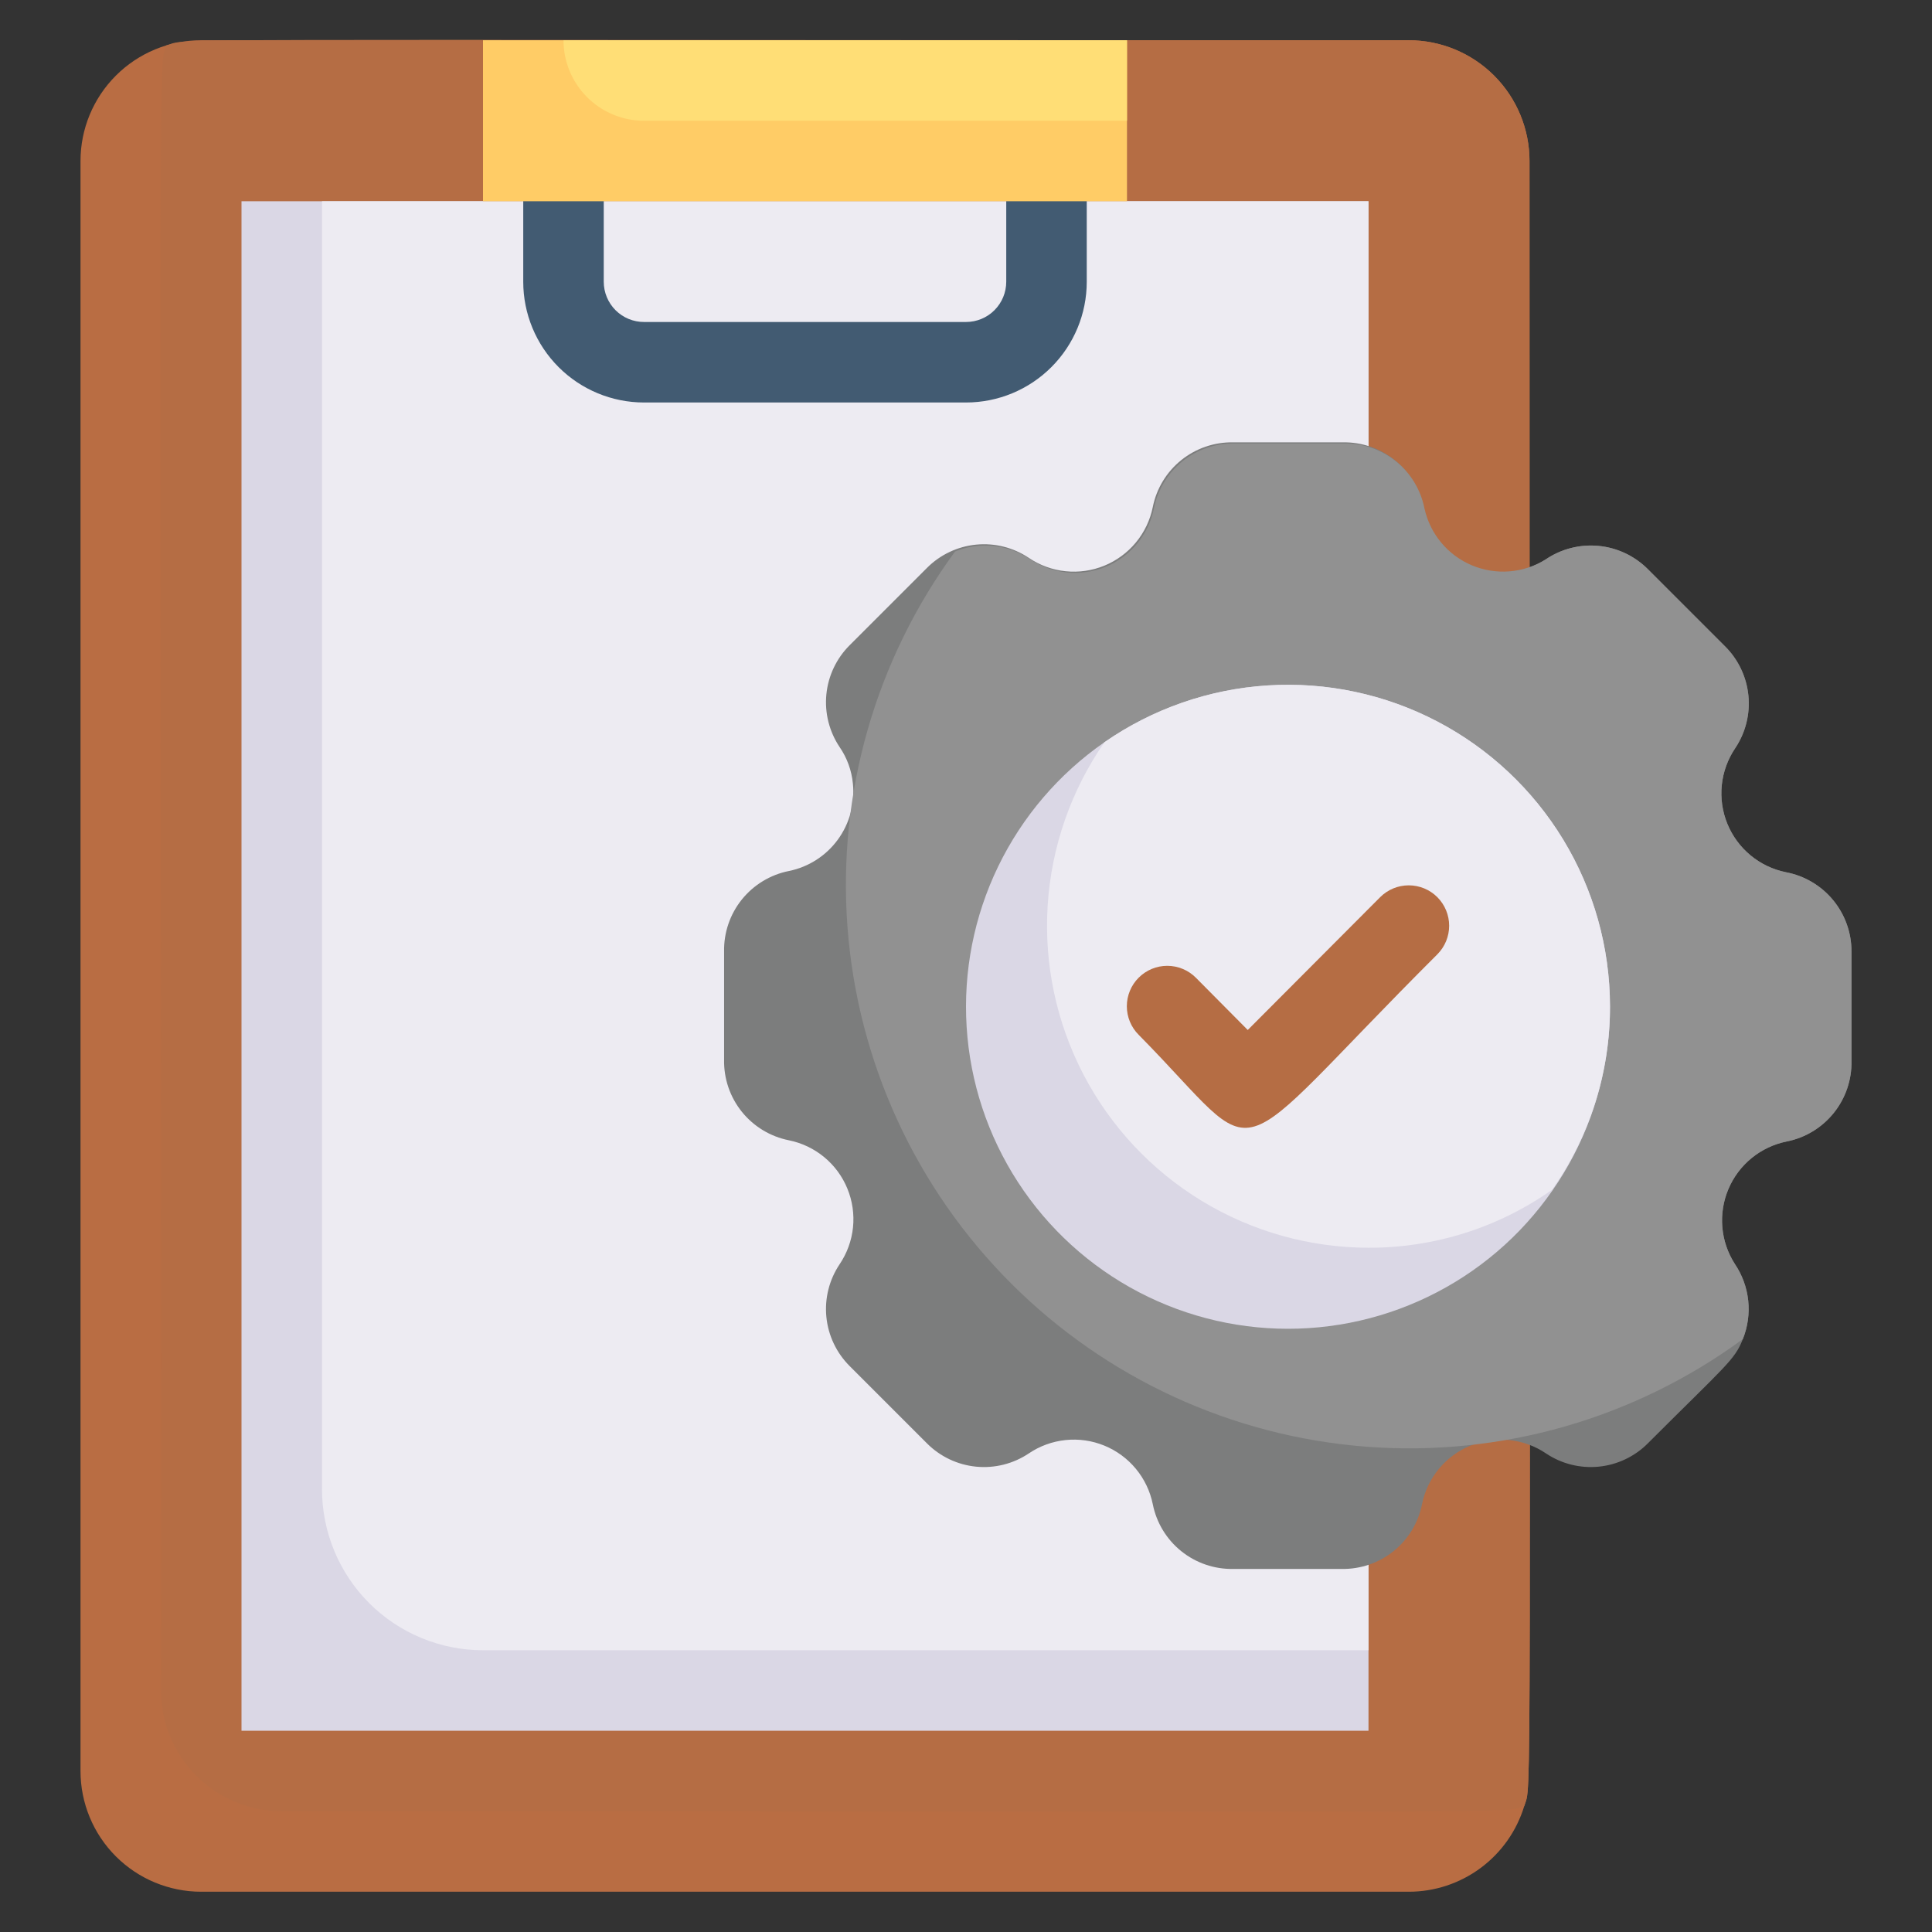 <svg width="100" height="100" viewBox="0 0 100 100" fill="none" xmlns="http://www.w3.org/2000/svg">
<rect x="0" y="0" width="100" height="100" fill="#333333" stroke="none"/>
<path d="M79.167 8.333C79.167 97.27 79.292 92.125 78.896 93.479C78.507 94.762 77.716 95.886 76.639 96.685C75.562 97.484 74.257 97.916 72.917 97.916H10.417C8.759 97.916 7.169 97.258 5.997 96.086C4.825 94.914 4.167 93.324 4.167 91.666V8.333C4.167 6.675 4.825 5.086 5.997 3.914C7.169 2.741 8.759 2.083 10.417 2.083H72.917C74.574 2.083 76.164 2.741 77.336 3.914C78.508 5.086 79.167 6.675 79.167 8.333Z" fill="#B96D43"/>
<path d="M79.167 8.333C79.167 97.271 79.292 92.125 78.896 93.479C77.562 93.875 81.958 93.75 14.583 93.75C12.926 93.75 11.336 93.091 10.164 91.919C8.992 90.747 8.333 89.157 8.333 87.5C8.333 -1.333 8.188 3.75 8.604 2.354C9.938 1.958 5.542 2.083 72.917 2.083C74.574 2.083 76.164 2.742 77.336 3.914C78.508 5.086 79.167 6.676 79.167 8.333Z" fill="#B56D44"/>
<path d="M12.5 10.416H70.833V89.583H12.5V10.416Z" fill="#DAD7E5"/>
<path d="M70.833 10.416V85.416H25C22.79 85.416 20.67 84.538 19.108 82.976C17.545 81.413 16.667 79.293 16.667 77.083V10.416H70.833Z" fill="#EDEBF2"/>
<path d="M95.833 49.25V54.917C95.852 55.894 95.526 56.847 94.913 57.609C94.3 58.371 93.438 58.893 92.479 59.083C91.815 59.217 91.193 59.51 90.667 59.939C90.142 60.367 89.729 60.917 89.464 61.541C89.199 62.165 89.091 62.844 89.148 63.519C89.205 64.195 89.426 64.846 89.792 65.417C90.175 65.982 90.414 66.633 90.487 67.312C90.559 67.992 90.464 68.679 90.208 69.312C89.792 70.396 89.312 70.688 85.292 74.708C84.61 75.393 83.711 75.819 82.75 75.914C81.788 76.009 80.823 75.767 80.021 75.229C79.453 74.845 78.798 74.607 78.116 74.537C77.434 74.466 76.745 74.565 76.11 74.825C75.475 75.085 74.915 75.497 74.478 76.025C74.04 76.554 73.74 77.182 73.604 77.854C73.414 78.813 72.892 79.675 72.13 80.288C71.368 80.901 70.415 81.227 69.438 81.208H63.833C62.856 81.227 61.903 80.901 61.141 80.288C60.379 79.675 59.857 78.813 59.667 77.854C59.531 77.182 59.23 76.554 58.793 76.025C58.356 75.497 57.795 75.085 57.161 74.825C56.526 74.565 55.837 74.466 55.155 74.537C54.472 74.607 53.818 74.845 53.25 75.229C52.447 75.767 51.483 76.009 50.521 75.914C49.56 75.819 48.661 75.393 47.979 74.708L43.979 70.708C43.295 70.026 42.868 69.128 42.773 68.166C42.678 67.205 42.921 66.24 43.458 65.438C43.842 64.869 44.08 64.215 44.151 63.533C44.221 62.851 44.122 62.162 43.862 61.527C43.603 60.892 43.191 60.331 42.662 59.894C42.134 59.457 41.505 59.157 40.833 59.021C39.874 58.83 39.013 58.309 38.399 57.547C37.786 56.785 37.46 55.832 37.479 54.854V49.25C37.46 48.272 37.786 47.319 38.399 46.557C39.013 45.796 39.874 45.274 40.833 45.083C41.849 44.877 42.751 44.299 43.363 43.463C43.976 42.627 44.255 41.593 44.146 40.562C44.081 39.882 43.845 39.23 43.458 38.667C42.921 37.864 42.678 36.899 42.773 35.938C42.868 34.976 43.295 34.078 43.979 33.396L47.979 29.396C48.661 28.711 49.56 28.285 50.521 28.19C51.483 28.095 52.447 28.337 53.25 28.875C53.818 29.259 54.472 29.497 55.155 29.567C55.837 29.638 56.526 29.539 57.161 29.279C57.795 29.019 58.356 28.607 58.793 28.079C59.23 27.55 59.531 26.922 59.667 26.25C59.857 25.291 60.379 24.429 61.141 23.816C61.903 23.203 62.856 22.877 63.833 22.896H69.5C70.478 22.877 71.431 23.203 72.193 23.816C72.954 24.429 73.476 25.291 73.667 26.25C73.797 26.916 74.089 27.541 74.516 28.069C74.943 28.596 75.493 29.012 76.117 29.279C76.742 29.546 77.422 29.656 78.098 29.6C78.775 29.544 79.428 29.324 80 28.958C80.802 28.412 81.77 28.164 82.736 28.255C83.702 28.346 84.606 28.772 85.292 29.458L89.292 33.458C89.976 34.14 90.402 35.039 90.497 36C90.592 36.962 90.35 37.926 89.812 38.729C89.428 39.297 89.191 39.952 89.12 40.634C89.05 41.316 89.149 42.005 89.408 42.64C89.668 43.275 90.08 43.835 90.609 44.273C91.137 44.71 91.765 45.01 92.438 45.146C93.394 45.326 94.257 45.835 94.877 46.584C95.497 47.334 95.835 48.277 95.833 49.25Z" fill="#7C7D7D"/>
<path d="M95.833 49.25V54.917C95.852 55.894 95.526 56.847 94.913 57.609C94.3 58.371 93.438 58.893 92.479 59.083C91.815 59.217 91.193 59.51 90.667 59.939C90.142 60.367 89.729 60.917 89.464 61.541C89.199 62.165 89.091 62.844 89.148 63.519C89.205 64.195 89.426 64.846 89.792 65.417C90.175 65.982 90.414 66.633 90.487 67.312C90.559 67.992 90.464 68.679 90.208 69.312C84.59 73.436 77.681 75.412 70.733 74.882C63.784 74.352 57.254 71.351 52.327 66.423C47.399 61.496 44.398 54.966 43.868 48.017C43.338 41.069 45.314 34.16 49.438 28.542C50.067 28.287 50.749 28.19 51.424 28.259C52.099 28.328 52.748 28.561 53.312 28.938C53.881 29.321 54.535 29.559 55.217 29.63C55.899 29.7 56.588 29.601 57.223 29.342C57.858 29.082 58.419 28.67 58.856 28.141C59.293 27.613 59.593 26.985 59.729 26.312C59.92 25.353 60.441 24.492 61.203 23.878C61.965 23.265 62.918 22.939 63.896 22.958H69.562C70.54 22.939 71.493 23.265 72.255 23.878C73.017 24.492 73.539 25.353 73.729 26.312C73.872 26.964 74.169 27.572 74.595 28.084C75.022 28.597 75.565 29 76.18 29.259C76.794 29.518 77.462 29.626 78.126 29.574C78.791 29.522 79.434 29.311 80 28.958C80.802 28.412 81.77 28.164 82.736 28.255C83.702 28.346 84.606 28.772 85.292 29.458L89.292 33.458C89.976 34.14 90.402 35.039 90.497 36C90.592 36.962 90.35 37.926 89.812 38.729C89.429 39.297 89.191 39.952 89.12 40.634C89.05 41.316 89.149 42.005 89.408 42.64C89.668 43.275 90.08 43.835 90.609 44.273C91.137 44.71 91.765 45.01 92.438 45.146C93.394 45.326 94.257 45.835 94.877 46.584C95.497 47.334 95.836 48.277 95.833 49.25Z" fill="#919191"/>
<path d="M83.333 52.083C83.338 54.951 82.603 57.772 81.198 60.273C79.793 62.774 77.767 64.87 75.315 66.358C72.863 67.846 70.069 68.677 67.202 68.769C64.335 68.861 61.493 68.211 58.951 66.884C56.408 65.556 54.252 63.594 52.69 61.189C51.127 58.783 50.212 56.016 50.033 53.153C49.853 50.29 50.416 47.43 51.665 44.848C52.915 42.267 54.81 40.051 57.167 38.416C59.665 36.683 62.59 35.667 65.624 35.477C68.659 35.286 71.688 35.93 74.383 37.337C77.078 38.745 79.336 40.863 80.914 43.462C82.492 46.061 83.328 49.043 83.333 52.083Z" fill="#DAD7E5"/>
<path d="M83.333 52.083C83.343 55.484 82.294 58.804 80.333 61.583C77.555 63.544 74.234 64.593 70.833 64.583C67.793 64.578 64.812 63.742 62.212 62.164C59.613 60.586 57.495 58.327 56.088 55.632C54.68 52.937 54.036 49.908 54.227 46.874C54.417 43.839 55.434 40.915 57.167 38.416C59.665 36.683 62.59 35.667 65.624 35.477C68.659 35.286 71.688 35.93 74.383 37.337C77.078 38.745 79.336 40.863 80.914 43.462C82.492 46.061 83.328 49.043 83.333 52.083Z" fill="#EDEBF2"/>
<path d="M58.938 53.562C58.545 53.17 58.325 52.638 58.325 52.083C58.325 51.528 58.545 50.996 58.938 50.604C59.33 50.212 59.862 49.991 60.417 49.991C60.971 49.991 61.504 50.212 61.896 50.604L64.583 53.312L71.438 46.437C71.83 46.045 72.362 45.825 72.917 45.825C73.472 45.825 74.004 46.045 74.396 46.437C74.788 46.83 75.008 47.362 75.008 47.917C75.008 48.471 74.788 49.003 74.396 49.396C63.042 60.729 65.708 60.417 58.938 53.562Z" fill="#B56D44"/>
<path d="M50 20.833H33.333C31.676 20.833 30.086 20.174 28.914 19.002C27.742 17.83 27.083 16.241 27.083 14.583V10.416C27.083 9.864 27.303 9.334 27.694 8.943C28.084 8.553 28.614 8.333 29.167 8.333C29.719 8.333 30.249 8.553 30.64 8.943C31.03 9.334 31.25 9.864 31.25 10.416V14.583C31.25 15.136 31.47 15.665 31.86 16.056C32.251 16.447 32.781 16.666 33.333 16.666H50C50.553 16.666 51.083 16.447 51.473 16.056C51.864 15.665 52.083 15.136 52.083 14.583V10.416C52.083 9.864 52.303 9.334 52.694 8.943C53.084 8.553 53.614 8.333 54.167 8.333C54.719 8.333 55.249 8.553 55.64 8.943C56.031 9.334 56.25 9.864 56.25 10.416V14.583C56.25 16.241 55.592 17.83 54.419 19.002C53.247 20.174 51.658 20.833 50 20.833Z" fill="#425B72"/>
<path d="M25 2.083H58.333V10.416H25V2.083Z" fill="#FFCC66"/>
<path d="M58.333 2.083V6.25H33.333C32.228 6.25 31.169 5.811 30.387 5.029C29.606 4.248 29.167 3.188 29.167 2.083H58.333Z" fill="#FFDE76"/>
</svg>
